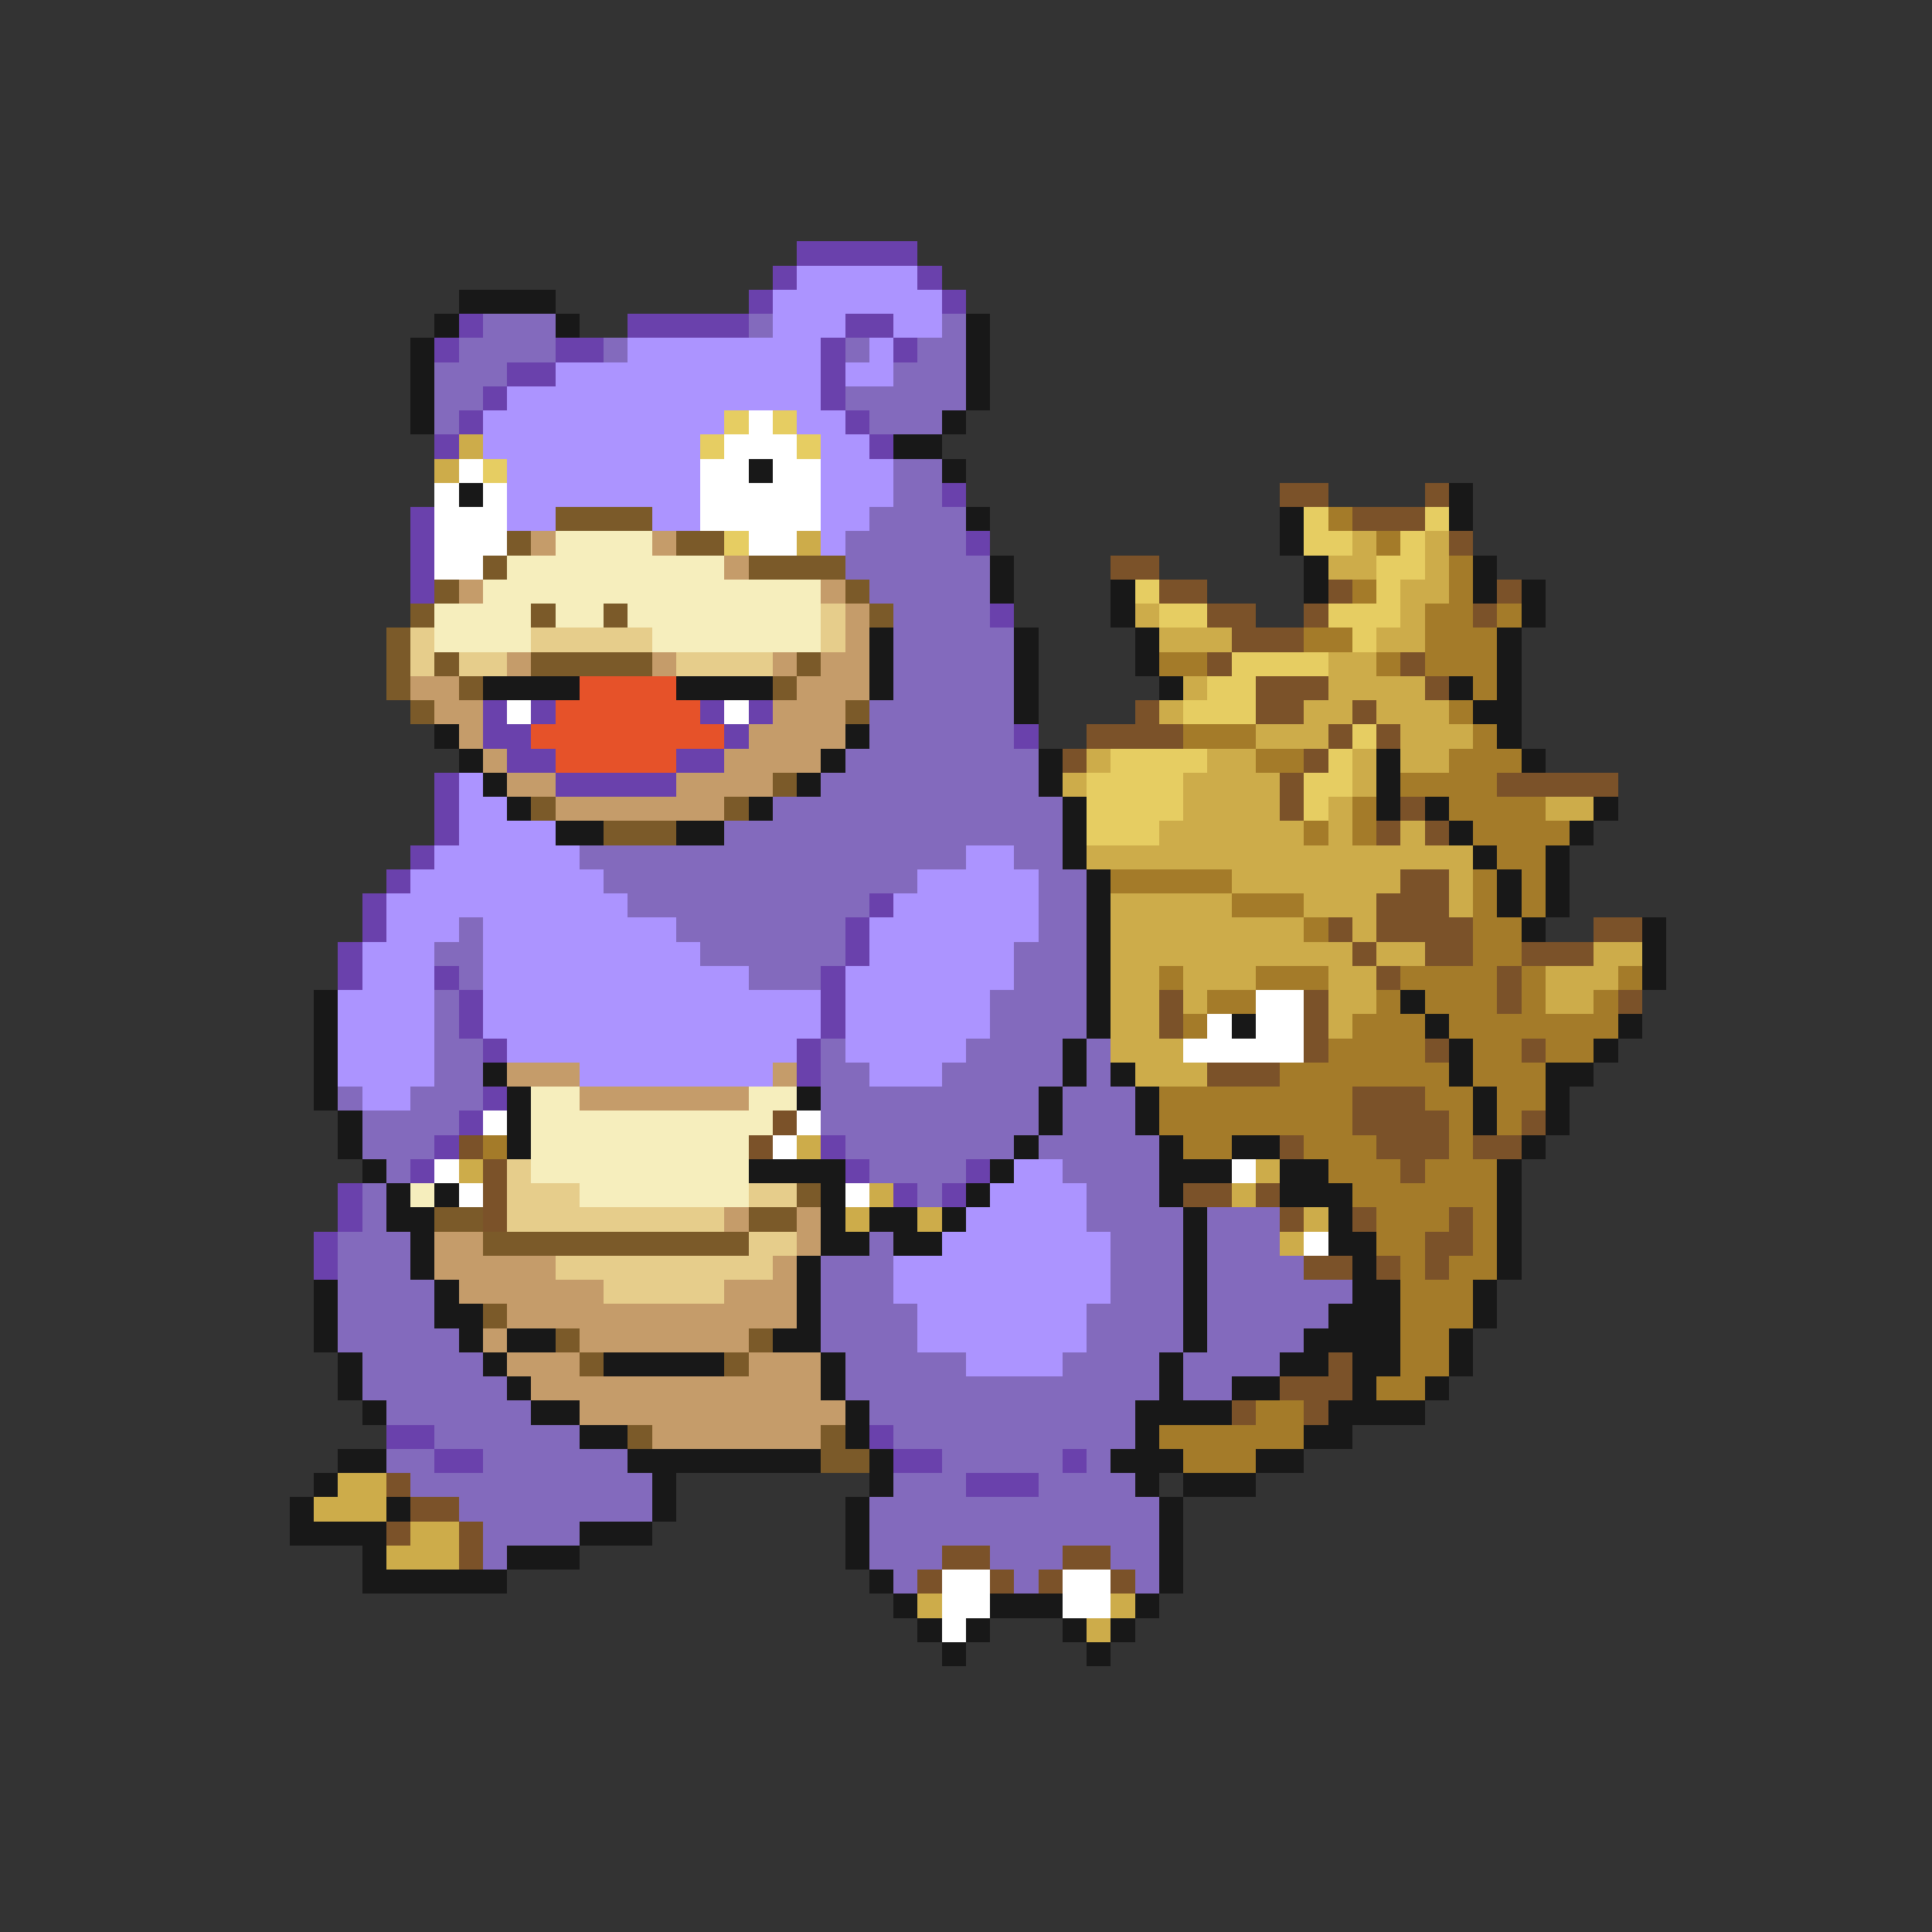 <svg xmlns="http://www.w3.org/2000/svg" viewBox="0 -0.5 80 80" shape-rendering="crispEdges">
<rect x="0" y="-0.5" width="80" height="80" fill="#333333" stroke="none"/>
<path stroke="#6a41ac" d="M33 10h5M32 11h1M38 11h1M31 12h1M39 12h1M19 13h1M26 13h5M35 13h2M18 14h1M23 14h2M34 14h1M37 14h1M21 15h2M34 15h1M20 16h1M34 16h1M19 17h1M35 17h1M18 18h1M36 18h1M39 20h1M17 21h1M17 22h1M40 22h1M17 23h1M17 24h1M41 25h1M20 29h1M22 29h1M29 29h1M31 29h1M20 30h2M30 30h1M42 30h1M21 31h2M28 31h2M18 32h1M23 32h5M18 33h1M18 34h1M17 35h1M16 36h1M15 37h1M36 37h1M15 38h1M35 38h1M14 39h1M35 39h1M14 40h1M18 40h1M34 40h1M19 41h1M34 41h1M19 42h1M34 42h1M20 43h1M33 43h1M33 44h1M20 45h1M19 46h1M18 47h1M34 47h1M17 48h1M35 48h1M40 48h1M14 49h1M37 49h1M39 49h1M14 50h1M13 51h1M13 52h1M16 59h2M36 59h1M18 60h2M37 60h2M44 60h1M40 61h3" />
<path stroke="#ac94ff" d="M33 11h5M32 12h7M32 13h3M37 13h2M26 14h8M36 14h1M23 15h11M35 15h2M21 16h13M20 17h10M33 17h2M20 18h9M34 18h2M21 19h8M34 19h3M21 20h8M34 20h3M21 21h2M27 21h2M34 21h2M34 22h1M19 32h1M19 33h2M19 34h4M18 35h6M40 35h2M17 36h8M38 36h5M16 37h10M37 37h6M16 38h3M20 38h8M36 38h7M15 39h3M20 39h9M36 39h6M15 40h3M20 40h11M35 40h7M14 41h4M20 41h14M35 41h6M14 42h4M20 42h14M35 42h6M14 43h4M21 43h12M35 43h5M14 44h4M24 44h8M36 44h3M15 45h2M42 48h2M41 49h4M40 50h5M39 51h7M37 52h9M37 53h9M38 54h7M38 55h7M40 56h4" />
<path stroke="#181818" d="M19 12h4M18 13h1M23 13h1M40 13h1M17 14h1M40 14h1M17 15h1M40 15h1M17 16h1M40 16h1M17 17h1M39 17h1M37 18h2M31 19h1M39 19h1M19 20h1M60 20h1M40 21h1M53 21h1M60 21h1M53 22h1M41 23h1M54 23h1M61 23h1M41 24h1M46 24h1M54 24h1M61 24h1M63 24h1M46 25h1M63 25h1M36 26h1M42 26h1M47 26h1M62 26h1M36 27h1M42 27h1M47 27h1M62 27h1M20 28h4M28 28h4M36 28h1M42 28h1M48 28h1M60 28h1M62 28h1M42 29h1M61 29h2M18 30h1M35 30h1M62 30h1M19 31h1M34 31h1M43 31h1M57 31h1M63 31h1M20 32h1M33 32h1M43 32h1M57 32h1M21 33h1M31 33h1M44 33h1M57 33h1M59 33h1M66 33h1M23 34h2M28 34h2M44 34h1M60 34h1M65 34h1M44 35h1M61 35h1M64 35h1M45 36h1M62 36h1M64 36h1M45 37h1M62 37h1M64 37h1M45 38h1M63 38h1M68 38h1M45 39h1M68 39h1M45 40h1M68 40h1M13 41h1M45 41h1M58 41h1M13 42h1M45 42h1M51 42h1M59 42h1M67 42h1M13 43h1M44 43h1M60 43h1M66 43h1M13 44h1M20 44h1M44 44h1M46 44h1M60 44h1M64 44h2M13 45h1M21 45h1M33 45h1M43 45h1M47 45h1M61 45h1M64 45h1M14 46h1M21 46h1M43 46h1M47 46h1M61 46h1M64 46h1M14 47h1M21 47h1M42 47h1M48 47h1M51 47h2M63 47h1M15 48h1M31 48h4M41 48h1M48 48h3M53 48h2M62 48h1M16 49h1M18 49h1M34 49h1M40 49h1M48 49h1M53 49h3M62 49h1M16 50h2M34 50h1M36 50h2M39 50h1M49 50h1M55 50h1M62 50h1M17 51h1M34 51h2M37 51h2M49 51h1M55 51h2M62 51h1M17 52h1M33 52h1M49 52h1M56 52h1M62 52h1M13 53h1M18 53h1M33 53h1M49 53h1M56 53h2M61 53h1M13 54h1M18 54h2M33 54h1M49 54h1M55 54h3M61 54h1M13 55h1M19 55h1M21 55h2M32 55h2M49 55h1M54 55h4M60 55h1M14 56h1M20 56h1M25 56h5M34 56h1M48 56h1M53 56h2M56 56h2M60 56h1M14 57h1M21 57h1M34 57h1M48 57h1M51 57h2M56 57h1M59 57h1M15 58h1M22 58h2M35 58h1M47 58h4M55 58h4M24 59h2M35 59h1M47 59h1M54 59h2M14 60h2M26 60h8M36 60h1M46 60h3M52 60h2M13 61h1M27 61h1M36 61h1M47 61h1M49 61h3M12 62h1M16 62h1M27 62h1M35 62h1M48 62h1M12 63h4M24 63h3M35 63h1M48 63h1M15 64h1M21 64h3M35 64h1M48 64h1M15 65h6M36 65h1M48 65h1M37 66h1M41 66h3M47 66h1M38 67h1M40 67h1M44 67h1M46 67h1M39 68h1M45 68h1" />
<path stroke="#836abd" d="M20 13h3M31 13h1M39 13h1M19 14h4M25 14h1M35 14h1M38 14h2M18 15h3M37 15h3M18 16h2M35 16h5M18 17h1M36 17h3M37 19h2M37 20h2M36 21h4M35 22h5M35 23h6M36 24h5M37 25h4M37 26h5M37 27h5M37 28h5M36 29h6M36 30h6M35 31h8M34 32h9M32 33h12M30 34h14M24 35h16M42 35h2M25 36h13M43 36h2M26 37h10M43 37h2M19 38h1M28 38h7M43 38h2M18 39h2M29 39h6M42 39h3M19 40h1M31 40h3M42 40h3M18 41h1M41 41h4M18 42h1M41 42h4M18 43h2M34 43h1M40 43h4M45 43h1M18 44h2M34 44h2M39 44h5M45 44h1M14 45h1M17 45h3M34 45h9M44 45h3M15 46h4M34 46h9M44 46h3M15 47h3M35 47h7M43 47h5M16 48h1M36 48h4M44 48h4M15 49h1M38 49h1M45 49h3M15 50h1M45 50h4M50 50h3M14 51h3M36 51h1M46 51h3M50 51h3M14 52h3M34 52h3M46 52h3M50 52h4M14 53h4M34 53h3M46 53h3M50 53h6M14 54h4M34 54h4M45 54h4M50 54h5M14 55h5M34 55h4M45 55h4M50 55h4M15 56h5M35 56h5M44 56h4M49 56h4M15 57h6M35 57h13M49 57h2M16 58h6M36 58h11M18 59h6M37 59h10M16 60h2M20 60h6M39 60h5M45 60h1M17 61h10M37 61h3M43 61h4M19 62h8M36 62h12M20 63h4M36 63h12M20 64h1M36 64h3M41 64h3M46 64h2M37 65h1M42 65h1M47 65h1" />
<path stroke="#e6cd62" d="M30 17h1M32 17h1M29 18h1M33 18h1M20 19h1M54 21h1M59 21h1M30 22h1M54 22h2M58 22h1M57 23h2M47 24h1M57 24h1M48 25h2M55 25h3M56 26h1M51 27h4M50 28h2M49 29h3M56 30h1M46 31h4M55 31h1M45 32h4M54 32h2M45 33h4M54 33h1M45 34h3" />
<path stroke="#ffffff" d="M31 17h1M30 18h3M19 19h1M29 19h2M32 19h2M18 20h1M20 20h1M29 20h5M18 21h3M29 21h5M18 22h3M31 22h2M18 23h2M21 29h1M30 29h1M52 41h2M50 42h1M52 42h2M49 43h5M20 46h1M33 46h1M32 47h1M18 48h1M51 48h1M19 49h1M35 49h1M54 51h1M39 65h2M44 65h2M39 66h2M44 66h2M39 67h1" />
<path stroke="#cdac4a" d="M19 18h1M18 19h1M33 22h1M56 22h1M59 22h1M55 23h2M59 23h1M58 24h2M47 25h1M58 25h1M48 26h3M57 26h2M55 27h2M49 28h1M55 28h4M48 29h1M54 29h2M57 29h3M52 30h3M58 30h3M45 31h1M50 31h2M56 31h1M58 31h2M44 32h1M49 32h4M56 32h1M49 33h4M55 33h1M64 33h2M48 34h6M55 34h1M58 34h1M45 35h16M51 36h7M60 36h1M46 37h5M54 37h3M60 37h1M46 38h8M56 38h1M46 39h10M57 39h2M66 39h2M46 40h2M49 40h3M55 40h2M64 40h3M46 41h2M49 41h1M55 41h2M64 41h2M46 42h2M55 42h1M46 43h3M47 44h3M33 47h1M19 48h1M52 48h1M36 49h1M51 49h1M35 50h1M38 50h1M54 50h1M53 51h1M14 61h2M13 62h3M17 63h2M16 64h3M38 66h1M46 66h1M45 67h1" />
<path stroke="#7b5229" d="M53 20h2M59 20h1M56 21h3M60 22h1M46 23h2M48 24h2M55 24h1M62 24h1M50 25h2M54 25h1M61 25h1M51 26h3M50 27h1M58 27h1M52 28h3M59 28h1M47 29h1M52 29h2M56 29h1M45 30h4M55 30h1M57 30h1M44 31h1M54 31h1M53 32h1M62 32h5M53 33h1M58 33h1M57 34h1M59 34h1M58 36h2M57 37h3M55 38h1M57 38h4M66 38h2M56 39h1M59 39h2M63 39h3M57 40h1M62 40h1M48 41h1M54 41h1M62 41h1M67 41h1M48 42h1M54 42h1M54 43h1M59 43h1M63 43h1M50 44h3M56 45h3M32 46h1M56 46h4M63 46h1M19 47h1M31 47h1M53 47h1M57 47h3M61 47h2M20 48h1M58 48h1M20 49h1M49 49h2M52 49h1M20 50h1M53 50h1M56 50h1M60 50h1M59 51h2M54 52h2M57 52h1M59 52h1M55 56h1M53 57h3M51 58h1M54 58h1M16 61h1M17 62h2M16 63h1M19 63h1M19 64h1M39 64h2M44 64h2M38 65h1M41 65h1M43 65h1M46 65h1" />
<path stroke="#7b5a29" d="M23 21h4M21 22h1M28 22h2M20 23h1M31 23h4M18 24h1M35 24h1M17 25h1M22 25h1M25 25h1M36 25h1M16 26h1M16 27h1M18 27h1M22 27h5M33 27h1M16 28h1M19 28h1M32 28h1M17 29h1M35 29h1M32 32h1M22 33h1M30 33h1M25 34h3M33 49h1M18 50h2M31 50h2M20 51h11M20 54h1M23 55h1M31 55h1M24 56h1M30 56h1M26 59h1M34 59h1M34 60h2" />
<path stroke="#a47b29" d="M55 21h1M57 22h1M60 23h1M56 24h1M60 24h1M59 25h2M62 25h1M54 26h2M59 26h3M48 27h2M57 27h1M59 27h3M61 28h1M60 29h1M49 30h3M61 30h1M52 31h2M60 31h3M58 32h4M56 33h1M60 33h4M54 34h1M56 34h1M61 34h4M62 35h2M46 36h5M61 36h1M63 36h1M51 37h3M61 37h1M63 37h1M54 38h1M61 38h2M61 39h2M48 40h1M52 40h3M58 40h4M63 40h1M67 40h1M50 41h2M57 41h1M59 41h3M63 41h1M66 41h1M49 42h1M56 42h3M60 42h7M55 43h4M61 43h2M64 43h2M53 44h7M61 44h3M48 45h8M59 45h2M62 45h2M48 46h8M60 46h1M62 46h1M20 47h1M49 47h2M54 47h3M60 47h1M55 48h3M59 48h3M56 49h6M57 50h3M61 50h1M57 51h2M61 51h1M58 52h1M60 52h2M58 53h3M58 54h3M58 55h2M58 56h2M57 57h2M52 58h2M48 59h6M49 60h3" />
<path stroke="#c59c6a" d="M22 22h1M27 22h1M30 23h1M19 24h1M34 24h1M35 25h1M35 26h1M21 27h1M27 27h1M32 27h1M34 27h2M17 28h2M33 28h3M18 29h2M32 29h3M19 30h1M31 30h4M20 31h1M30 31h4M21 32h2M28 32h4M23 33h7M21 44h3M32 44h1M24 45h7M30 50h1M33 50h1M18 51h2M33 51h1M18 52h5M32 52h1M19 53h6M30 53h3M21 54h12M20 55h1M24 55h7M21 56h3M31 56h3M22 57h12M24 58h11M27 59h7" />
<path stroke="#f6eebd" d="M23 22h4M21 23h9M20 24h14M18 25h4M23 25h2M26 25h8M18 26h4M27 26h7M22 45h2M31 45h2M22 46h10M22 47h9M22 48h9M17 49h1M24 49h7" />
<path stroke="#e6cd8b" d="M34 25h1M17 26h1M22 26h5M34 26h1M17 27h1M19 27h2M28 27h4M21 48h1M21 49h3M31 49h2M21 50h9M31 51h2M23 52h9M25 53h5" />
<path stroke="#e65229" d="M24 28h4M23 29h6M22 30h8M23 31h5" />
</svg>